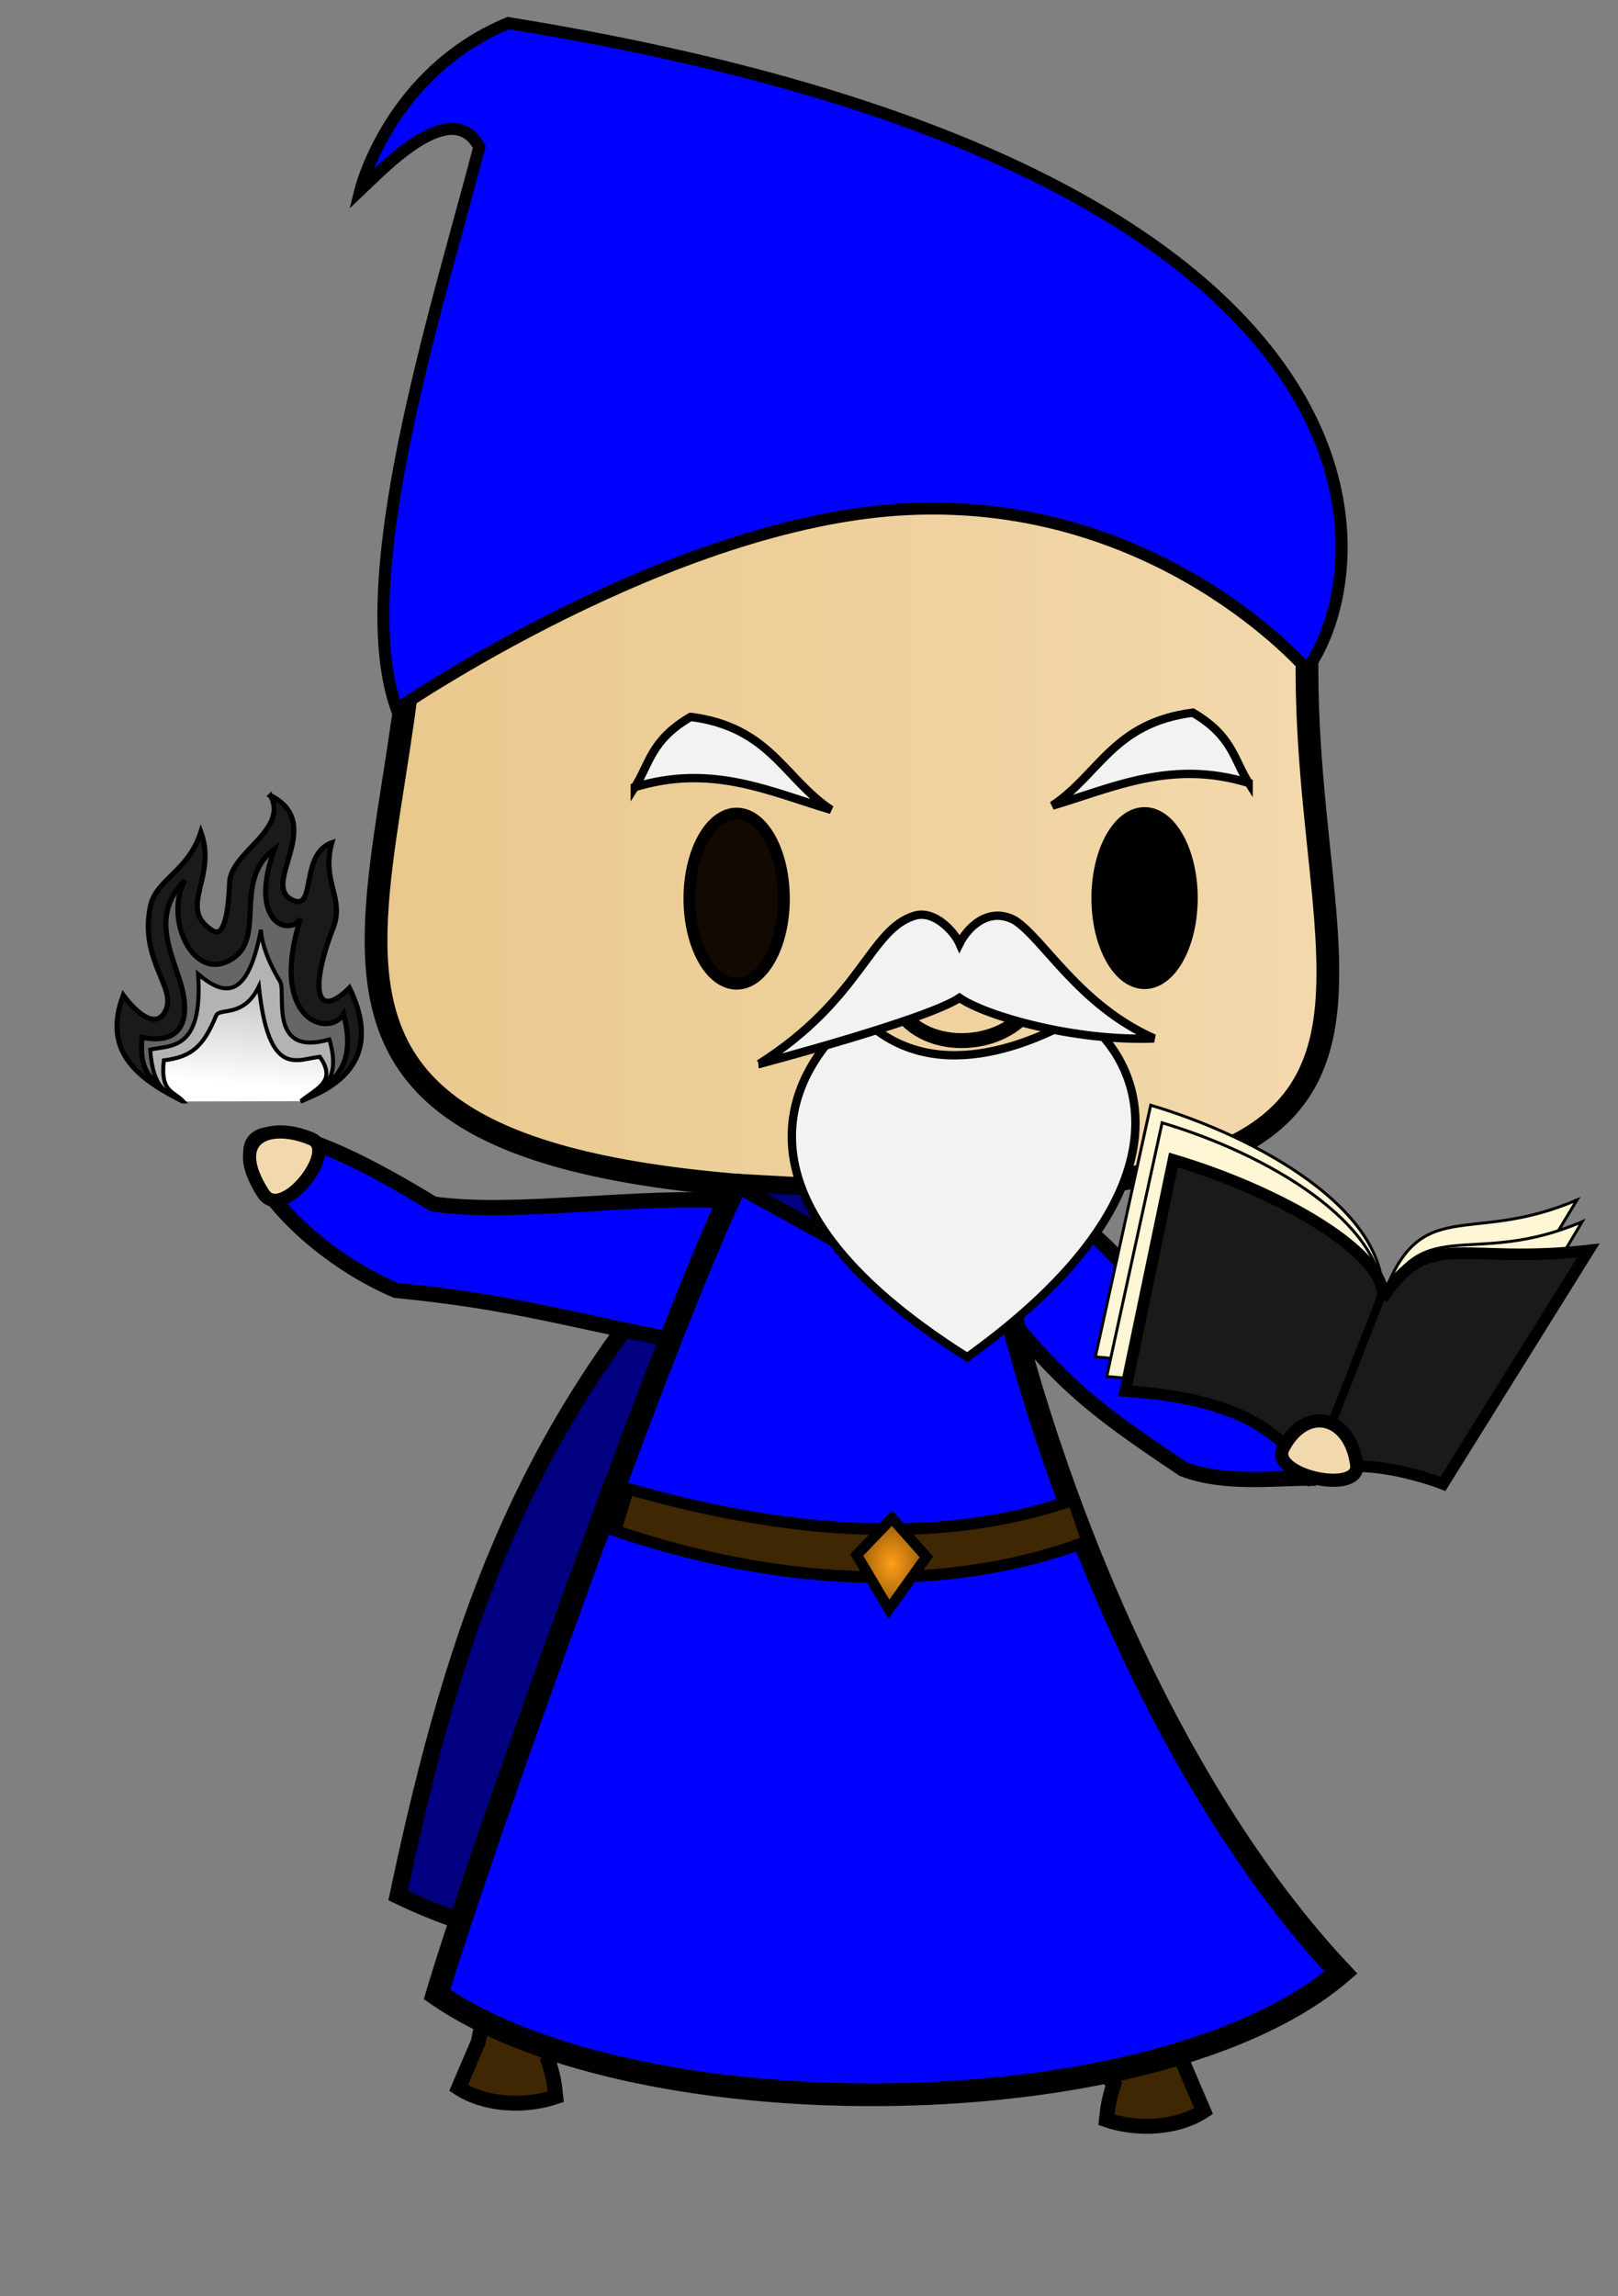 <?xml version="1.0" encoding="UTF-8" standalone="no"?>
<!-- Created with Inkscape (http://www.inkscape.org/) -->

<svg
   xmlns:dc="http://purl.org/dc/elements/1.1/"
   xmlns:cc="http://creativecommons.org/ns#"
   xmlns:rdf="http://www.w3.org/1999/02/22-rdf-syntax-ns#"
   xmlns:svg="http://www.w3.org/2000/svg"
   xmlns="http://www.w3.org/2000/svg"
   xmlns:xlink="http://www.w3.org/1999/xlink"
   xmlns:sodipodi="http://sodipodi.sourceforge.net/DTD/sodipodi-0.dtd"
   xmlns:inkscape="http://www.inkscape.org/namespaces/inkscape"
   width="148mm"
   height="210mm"
   viewBox="0 0 148 210"
   version="1.1"
   id="svg4563"
   inkscape:version="0.92.4 (5da689c313, 2019-01-14)"
   sodipodi:docname="sorcererDarknessCombat.svg">
  <rect x="0" y="0" width="148" height="210" fill="#808080" stroke="none"/>
  <defs
     id="defs4557">
    <linearGradient
       inkscape:collect="always"
       id="linearGradient4779">
      <stop
         style="stop-color:#cccccc;stop-opacity:1"
         offset="0"
         id="stop4775" />
      <stop
         style="stop-color:#ffffff;stop-opacity:1"
         offset="1"
         id="stop4777" />
    </linearGradient>
    <linearGradient
       inkscape:collect="always"
       id="linearGradient5396">
      <stop
         style="stop-color:#eac88c;stop-opacity:1;"
         offset="0"
         id="stop5392" />
      <stop
         style="stop-color:#f2d9ad;stop-opacity:1"
         offset="1"
         id="stop5394" />
    </linearGradient>
    <linearGradient
       inkscape:collect="always"
       id="linearGradient5282">
      <stop
         style="stop-color:#4d4d4d;stop-opacity:1"
         offset="0"
         id="stop5278" />
      <stop
         style="stop-color:#d7d7d7;stop-opacity:1"
         offset="1"
         id="stop5280" />
    </linearGradient>
    <linearGradient
       inkscape:collect="always"
       id="linearGradient5270">
      <stop
         style="stop-color:#ff9e1a;stop-opacity:1"
         offset="0"
         id="stop5266" />
      <stop
         style="stop-color:#814e00;stop-opacity:1"
         offset="1"
         id="stop5268" />
    </linearGradient>
    <linearGradient
       inkscape:collect="always"
       id="linearGradient5216">
      <stop
         style="stop-color:#000000;stop-opacity:1"
         offset="0"
         id="stop5212" />
      <stop
         style="stop-color:#ffffff;stop-opacity:1"
         offset="1"
         id="stop5214" />
    </linearGradient>
    <linearGradient
       inkscape:collect="always"
       xlink:href="#linearGradient5216"
       id="linearGradient5220"
       x1="122.099"
       y1="244.845"
       x2="118.363"
       y2="222.662"
       gradientUnits="userSpaceOnUse"
       gradientTransform="translate(-17.071,28.001)" />
    <linearGradient
       gradientTransform="rotate(-81.919,109.145,147.042)"
       inkscape:collect="always"
       xlink:href="#linearGradient5282"
       id="linearGradient5284-1"
       x1="73.569"
       y1="180.183"
       x2="80.428"
       y2="190.376"
       gradientUnits="userSpaceOnUse" />
    <linearGradient
       gradientTransform="matrix(-0.955,-0.298,-0.298,0.955,261.317,35.868)"
       inkscape:collect="always"
       xlink:href="#linearGradient5216"
       id="linearGradient5318-8"
       x1="96.166"
       y1="165.277"
       x2="82.372"
       y2="156.619"
       gradientUnits="userSpaceOnUse" />
    <linearGradient
       inkscape:collect="always"
       xlink:href="#linearGradient5396"
       id="linearGradient5398"
       x1="63.961"
       y1="118.009"
       x2="153.126"
       y2="118.009"
       gradientUnits="userSpaceOnUse"
       gradientTransform="translate(-30.616,38.176)" />
    <radialGradient
       inkscape:collect="always"
       xlink:href="#linearGradient5270"
       id="radialGradient974-6"
       gradientUnits="userSpaceOnUse"
       gradientTransform="matrix(0.602,0.011,-0.011,0.594,79.349,101.724)"
       cx="4.744"
       cy="168.777"
       fx="4.744"
       fy="168.777"
       r="2.687" />
    <radialGradient
       inkscape:collect="always"
       xlink:href="#linearGradient5270"
       id="radialGradient1100"
       cx="112.173"
       cy="191.921"
       fx="112.173"
       fy="191.921"
       r="3.795"
       gradientTransform="matrix(1,0,0,1.307,0,-58.984)"
       gradientUnits="userSpaceOnUse" />
    <linearGradient
       inkscape:collect="always"
       xlink:href="#linearGradient4779"
       id="linearGradient4781"
       x1="16.908"
       y1="140.101"
       x2="16.283"
       y2="147.852"
       gradientUnits="userSpaceOnUse"
       gradientTransform="translate(2.15,30.743)" />
  </defs>
  <sodipodi:namedview
     id="base"
     pagecolor="#ffffff"
     bordercolor="#666666"
     borderopacity="1.0"
     inkscape:pageopacity="0.0"
     inkscape:pageshadow="2"
     inkscape:zoom="0.90509668"
     inkscape:cx="298.56314"
     inkscape:cy="537.96434"
     inkscape:document-units="mm"
     inkscape:current-layer="layer1"
     showgrid="false"
     inkscape:window-width="1366"
     inkscape:window-height="705"
     inkscape:window-x="-8"
     inkscape:window-y="-8"
     inkscape:window-maximized="1"
     inkscape:snap-intersection-paths="true" />
  <g
     inkscape:label="Capa 1"
     inkscape:groupmode="layer"
     id="layer1"
     transform="translate(0,-87)">
    <path
       style="fill:#cdcdcd;fill-opacity:1;stroke:#000000;stroke-width:1.365;stroke-linecap:butt;stroke-linejoin:miter;stroke-miterlimit:4;stroke-dasharray:none;stroke-opacity:1"
       d="m 87.723,251.378 c 6.648,-1.965 10.486,-6.026 13.04,-7.56 4.823,11.722 8.451,33.462 5.729,35.721 -2.715,2.253 -18.861,-18.552 -18.769,-28.161 z"
       id="path5241"
       inkscape:connector-curvature="0"
       sodipodi:nodetypes="ccsc" />
    <path
       style="fill:#3e2702;fill-opacity:1;stroke:#000000;stroke-width:1.365;stroke-linecap:butt;stroke-linejoin:miter;stroke-miterlimit:4;stroke-dasharray:none;stroke-opacity:1"
       d="m 106.022,264.461 -7.818,-1.136 -2.606,5.746 c 2.632,3.909 4.828,6.913 6.281,8.553 -0.46,1.381 -0.554,2.114 -0.673,3.253 2.998,1.005 6.572,0.713 8.891,-0.806 l -1.804,-4.218 z"
       id="path5407-3"
       inkscape:connector-curvature="0"
       sodipodi:nodetypes="cccccccc" />
    <g
       id="g1011"
       transform="translate(-50.209,39.733)"
       style="fill:#0000ff">
      <g
         id="g1006"
         style="fill:#0000ff">
        <path
           style="fill:#0000ff;fill-opacity:1;stroke:#000000;stroke-width:1.398;stroke-linecap:butt;stroke-linejoin:miter;stroke-miterlimit:4;stroke-dasharray:none;stroke-opacity:1"
           d="m 140.347,156.475 c 9.971,0.49 12.978,6.978 20.417,16.855 3.239,0.245 7.659,1.176 11.761,2.824 -2.174,2.527 -1.293,2.52 -2.463,6.302 -3.27,-0.029 -7.855,0.611 -11.627,-0.838 -9.267,-6.162 -11.488,-8.227 -18.593,-17.047 -1.469,-1.718 -1.119,-6.753 0.504,-8.096 z"
           id="path5175-7"
           inkscape:connector-curvature="0"
           sodipodi:nodetypes="cccccccc" />
      </g>
    </g>
    <path
       style="fill:url(#linearGradient5398);fill-opacity:1;stroke:#000000;stroke-width:2.081;stroke-linecap:butt;stroke-linejoin:miter;stroke-miterlimit:4;stroke-dasharray:none;stroke-opacity:1"
       d="m 38.03,134.461 c 1.449,34.661 -22.981,59.308 38.086,61.426 65.161,2.26 39.516,-20.206 44.003,-57.442 -22.24,-35.508 -70.146,-21.713 -82.089,-3.984 z"
       id="path21"
       inkscape:connector-curvature="0"
       sodipodi:nodetypes="cscc" />
    <ellipse
       style="fill:#120903;fill-opacity:1;stroke:#000000;stroke-width:1.081;stroke-miterlimit:4;stroke-dasharray:none;stroke-opacity:1"
       id="path4534"
       cx="67.382"
       cy="169.186"
       rx="4.321"
       ry="7.779" />
    <ellipse
       style="fill:#000000;fill-opacity:1;stroke:#000000;stroke-width:1.081;stroke-miterlimit:4;stroke-dasharray:none;stroke-opacity:1"
       id="path4534-5"
       cx="104.695"
       cy="169.137"
       rx="4.321"
       ry="7.779" />
    <path
       style="fill:#000080;fill-opacity:1;stroke:#000000;stroke-width:1.565;stroke-linecap:butt;stroke-linejoin:miter;stroke-miterlimit:4;stroke-dasharray:none;stroke-opacity:1"
       d="m 66.991,196.862 c -18.717,19.355 -25.253,38.321 -30.574,63.491 21.158,10.19 53.481,6.757 77.575,2.673 -8.589,-19.152 -21.717,-46.269 -23.854,-66.817 -8.865,0.546 -13.138,0.731 -23.147,0.654 z"
       id="path1035"
       inkscape:connector-curvature="0"
       sodipodi:nodetypes="ccccc" />
    <path
       style="fill:#cdcdcd;fill-opacity:1;stroke:#000000;stroke-width:1.365;stroke-linecap:butt;stroke-linejoin:miter;stroke-miterlimit:4;stroke-dasharray:none;stroke-opacity:1"
       d="m 64.51,249.305 c -6.648,-1.965 -10.486,-6.026 -13.04,-7.56 -4.823,11.722 -8.451,33.462 -5.729,35.721 2.715,2.253 18.861,-18.552 18.769,-28.161 z"
       id="path5241-2"
       inkscape:connector-curvature="0"
       sodipodi:nodetypes="ccsc" />
    <path
       style="fill:none;stroke:#000000;stroke-width:1.365;stroke-linecap:butt;stroke-linejoin:miter;stroke-miterlimit:4;stroke-dasharray:none;stroke-opacity:1"
       d="m 94.335,178.994 c -2.608,4.182 -10.26,4.347 -12.381,-0.17"
       id="path5171"
       inkscape:connector-curvature="0"
       sodipodi:nodetypes="cc" />
    <g
       inkscape:groupmode="layer"
       id="layer2"
       inkscape:label="Capa 2" />
    <g
       transform="rotate(43.226,54.369,206.385)"
       id="g96"
       style="fill:#0000ff;fill-opacity:1">
      <path
         sodipodi:nodetypes="ccccc"
         inkscape:connector-curvature="0"
         id="path5175"
         d="m 57.044,190.802 c -6.704,5.418 -13.548,14.558 -19.76,18.92 -29.483,6.107 -11.527,13.36 2.902,8.105 8.814,-6.794 13.377,-8.823 23.256,-15.122 -2.821,-4.863 -3.981,-7.411 -6.398,-11.903 z"
         style="fill:#0000ff;fill-opacity:1;stroke:#000000;stroke-width:1.398;stroke-linecap:butt;stroke-linejoin:miter;stroke-miterlimit:4;stroke-dasharray:none;stroke-opacity:1" />
    </g>
    <path
       style="fill:#3e2702;fill-opacity:1;stroke:#000000;stroke-width:1.365;stroke-linecap:butt;stroke-linejoin:miter;stroke-miterlimit:4;stroke-dasharray:none;stroke-opacity:1"
       d="m 46.023,262.345 7.818,-1.136 2.606,5.746 c -2.632,3.909 -4.828,6.913 -6.281,8.553 0.46,1.381 0.554,2.114 0.673,3.253 -2.998,1.005 -6.572,0.713 -8.891,-0.806 l 1.804,-4.218 z"
       id="path5407"
       inkscape:connector-curvature="0"
       sodipodi:nodetypes="cccccccc" />
    <path
       style="fill:#0000ff;fill-opacity:1;stroke:#000000;stroke-width:2.081;stroke-linecap:butt;stroke-linejoin:miter;stroke-miterlimit:4;stroke-dasharray:none;stroke-opacity:1"
       d="m 67.324,195.385 c -5.261,10.129 -23.496,61.011 -27.346,74.023 18.433,12.74 65.945,12.329 82.674,-2 -18.839,-20.058 -29.853,-53.906 -32.513,-71.2 -6.193,0.138 -14.275,-0.351 -22.814,-0.823 z"
       id="path4555"
       inkscape:connector-curvature="0"
       sodipodi:nodetypes="ccccc" />
    <g
       id="g5468"
       transform="translate(-30.616,38.176)">
      <path
         sodipodi:nodetypes="ccccc"
         inkscape:connector-curvature="0"
         id="path5454"
         d="m 88.085,184.984 c 17.526,5.008 30.686,4.511 40.696,1.011 l 1.29,3.802 c -12.339,4.613 -27.327,4.387 -43.16,-0.98 z"
         style="fill:#3e2702;fill-opacity:1;stroke:#000000;stroke-width:1.065;stroke-linecap:butt;stroke-linejoin:miter;stroke-miterlimit:4;stroke-dasharray:none;stroke-opacity:1" />
      <path
         sodipodi:nodetypes="ccccc"
         inkscape:connector-curvature="0"
         id="path5456"
         d="m 112.212,187.67 -3.231,3.361 2.947,4.968 3.424,-4.788 z"
         style="fill:url(#radialGradient1100);fill-opacity:1;stroke:#000000;stroke-width:0.965;stroke-linecap:butt;stroke-linejoin:miter;stroke-miterlimit:4;stroke-dasharray:none;stroke-opacity:1" />
    </g>
    <path
       style="fill:#f2d9ad;fill-opacity:1;stroke:#000000;stroke-width:1.204;stroke-linecap:butt;stroke-linejoin:miter;stroke-miterlimit:4;stroke-dasharray:none;stroke-opacity:1"
       d="m 28.542,191.177 c 2.382,1.11 -2.757,7.617 -4.462,4.974 -3.304,-5.123 0.524,-6.66 4.462,-4.974 z"
       id="path1013"
       inkscape:connector-curvature="0"
       sodipodi:nodetypes="csc" />
    <path
       style="fill:#000080;fill-opacity:1;stroke:#000000;stroke-width:1.365;stroke-linecap:butt;stroke-linejoin:miter;stroke-miterlimit:4;stroke-dasharray:none;stroke-opacity:1"
       d="m 67.324,195.385 12.901,7.121 9.913,-6.297 z"
       id="path1055"
       inkscape:connector-curvature="0"
       sodipodi:nodetypes="cccc" />
    <circle
       r="2.07"
       cx="80.301"
       cy="202.075"
       id="path962-6"
       style="opacity:1;fill:url(#radialGradient974-6);fill-opacity:1;stroke:#000000;stroke-width:0.803;stroke-miterlimit:4;stroke-dasharray:none;stroke-opacity:1" />
    <path
       style="fill:#f2f2f2;stroke:#000000;stroke-width:0.765;stroke-linecap:butt;stroke-linejoin:miter;stroke-miterlimit:4;stroke-dasharray:none;stroke-opacity:1"
       d="m 78.46,179.655 c -5.859,4.725 -13.513,16.631 10.016,31.467 21.167,-15.214 16.158,-27.214 10.3,-31.183 -3.969,2.268 -13.702,6.898 -20.316,-0.283 z"
       id="path957"
       inkscape:connector-curvature="0"
       sodipodi:nodetypes="cccc" />
    <path
       style="fill:#f2f2f2;stroke:#000000;stroke-width:0.765;stroke-linecap:butt;stroke-linejoin:miter;stroke-miterlimit:4;stroke-dasharray:none;stroke-opacity:1"
       d="m 69.439,184.306 c 9.402,-5.953 10.089,-12.307 14.221,-13.56 1.833,-0.556 3.666,1.526 4.11,2.551 0.672,-1.37 2.593,-3.449 5.055,-2.126 2.646,1.701 5.867,7.753 12.736,10.802 -7.234,0.285 -15.382,-2.04 -17.792,-3.715 -2.976,2.01 -18.332,6.048 -18.332,6.048 z"
       id="path953"
       inkscape:connector-curvature="0"
       sodipodi:nodetypes="csccccc" />
    <g
       id="g1007"
       transform="translate(-4.914,3.402)">
      <g
         transform="translate(116.166,-9.921)"
         id="g997">
        <g
           id="g991">
          <path
             sodipodi:nodetypes="ccccccc"
             inkscape:connector-curvature="0"
             id="path83-7-9"
             d="m -5.994,194.597 c 9.889,2.94 21.735,9.603 21.201,17.675 3.429,-9.706 7.921,-4.746 17.791,-9.012 l -14.055,23.223 c 0,0 -6.49,-0.513 -10.342,2.225 -2.513,-4.39 -9.632,-10.426 -19.659,-11.093 z"
             style="fill:#fff6d5;stroke:#000000;stroke-width:0.265px;stroke-linecap:butt;stroke-linejoin:miter;stroke-opacity:1" />
          <path
             sodipodi:nodetypes="ccccccc"
             inkscape:connector-curvature="0"
             id="path83-7"
             d="m -4.954,196.204 c 9.889,2.94 20.224,9.225 20.161,16.069 3.807,-7.816 8.393,-2.762 18.263,-7.027 l -13.866,23.317 c 0,0 -7.151,-2.592 -11.004,0.146 -2.513,-4.39 -8.593,-8.631 -18.62,-9.298 z"
             style="fill:#fff6d5;stroke:#000000;stroke-width:0.265px;stroke-linecap:butt;stroke-linejoin:miter;stroke-opacity:1" />
        </g>
        <path
           style="fill:#1a1a1a;stroke:#000000;stroke-width:1.065;stroke-linecap:butt;stroke-linejoin:miter;stroke-miterlimit:4;stroke-dasharray:none;stroke-opacity:1"
           d="m -3.915,199.605 c 9.889,2.94 19.657,8.658 19.122,12.667 4.279,-6.493 7.07,-3.045 18.83,-4.381 l -13.299,21.333 c 0,0 -8.285,-3.253 -12.138,-0.516 -2.513,-4.39 -6.892,-7.308 -16.919,-7.975 z"
           id="path83"
           inkscape:connector-curvature="0"
           sodipodi:nodetypes="ccccccc" />
      </g>
      <path
         inkscape:connector-curvature="0"
         id="path999"
         d="m 124.767,218.788 6.624,-16.963"
         style="fill:none;stroke:#000000;stroke-width:0.765;stroke-linecap:butt;stroke-linejoin:miter;stroke-miterlimit:4;stroke-dasharray:none;stroke-opacity:1" />
    </g>
    <path
       style="fill:#f2d9ad;fill-opacity:1;stroke:#000000;stroke-width:1.204;stroke-linecap:butt;stroke-linejoin:miter;stroke-miterlimit:4;stroke-dasharray:none;stroke-opacity:1"
       d="m 124.112,221.093 c 0.047,2.627 -8.038,0.801 -6.732,-1.674 2.117,-4.011 6.214,-2.914 6.732,1.674 z"
       id="path1013-5"
       inkscape:connector-curvature="0"
       sodipodi:nodetypes="csc" />
    <path
       style="fill:#f2f2f2;fill-opacity:1;stroke:#000000;stroke-width:0.765;stroke-linecap:butt;stroke-linejoin:miter;stroke-miterlimit:4;stroke-dasharray:none;stroke-opacity:1"
       d="m 58.068,158.989 c 1.369,-2.142 1.451,-4.284 5.103,-6.426 7.278,0.93 8.567,5.67 12.851,8.504 -5.618,-1.67 -10.9,-4.238 -17.954,-2.079 z"
       id="path1015"
       inkscape:connector-curvature="0"
       sodipodi:nodetypes="cccc" />
    <path
       style="fill:#f2f2f2;fill-opacity:1;stroke:#000000;stroke-width:0.765;stroke-linecap:butt;stroke-linejoin:miter;stroke-miterlimit:4;stroke-dasharray:none;stroke-opacity:1"
       d="m 114.213,158.604 c -1.369,-2.142 -1.451,-4.284 -5.103,-6.426 -7.278,0.93 -8.567,5.67 -12.851,8.504 5.618,-1.67 10.9,-4.238 17.954,-2.079 z"
       id="path1015-0"
       inkscape:connector-curvature="0"
       sodipodi:nodetypes="cccc" />
    <path
       style="fill:#0000ff;stroke:#000000;stroke-width:1.1;stroke-linecap:butt;stroke-linejoin:miter;stroke-miterlimit:4;stroke-dasharray:none;stroke-opacity:1"
       d="m 36.286,151.857 c 0,0 25.063,-17.229 46.674,-18.292 23.057,-1.134 36.592,14.682 36.592,14.682 7.159,-10.114 9.121,-45.856 -73.061,-59.134 -10.865,4.501 -13.519,15.252 -13.519,15.252 2.236,-2.12 8.353,-8.59 10.873,-3.913 -3.966,15.093 -11.779,39.568 -7.56,51.405 z"
       id="path1032"
       inkscape:connector-curvature="0"
       sodipodi:nodetypes="csccccc" />
    <g
       id="g4802"
       transform="translate(3.8,7.6)">
      <path
         sodipodi:nodetypes="ccscsccccc"
         inkscape:connector-curvature="0"
         id="path1034-3"
         d="m 13.045,179.987 c -2.723,-1.76 -4.11,-2.329 -3.779,-5.853 4.08,0.786 4.401,-2.211 3.45,-5.191 -0.967,-3.028 -2.506,-6.136 0.453,-9.174 -1.821,3.41 0.578,8.75 3.692,7.508 4.196,-1.674 0.412,-7.338 4.521,-10.373 -2.452,6.722 1.315,8.024 2.371,6.383 -2.967,9.358 2.666,10.914 3.944,8.708 1.484,5.603 -1.889,6.681 -3.967,8.004 z"
         style="fill:#666666;fill-opacity:1;stroke:none;stroke-width:0.265px;stroke-linecap:butt;stroke-linejoin:miter;stroke-opacity:1" />
      <path
         sodipodi:nodetypes="csscsscccscscccccscsc"
         inkscape:connector-curvature="0"
         id="path1034"
         d="m 20.953,152.169 c 1.676,3.116 -3.647,5.196 -3.748,7.913 -0.069,1.841 -0.331,5.176 -1.522,4.451 -3.357,-2.043 0.425,-4.867 -1.107,-9.034 -1.15,3.603 -4.107,4.319 -4.618,6.782 -1.013,4.887 2.355,7.409 1.421,9.477 -1.144,2.534 -3.904,-1.328 -3.904,-1.328 -1.799,4.818 0.819,7.391 5.501,9.699 -2.723,-1.76 -4.11,-2.329 -3.779,-5.853 4.08,0.786 4.401,-2.211 3.45,-5.191 -0.967,-3.028 -2.506,-6.136 0.453,-9.174 -1.821,3.41 0.578,8.75 3.692,7.508 4.196,-1.674 0.412,-7.338 4.521,-10.373 -2.452,6.722 1.315,8.024 2.371,6.383 -2.967,9.358 2.666,10.914 3.944,8.708 1.484,5.603 -1.889,6.681 -3.967,8.004 0.732,-0.52 8.393,-2.373 4.502,-10.386 -3.088,3.057 -3.644,0.048 -1.487,-5.499 1.065,-2.739 -1.103,-4.204 -0.123,-7.788 -2.868,1.03 -1.487,6.022 -3.413,5.321 -3.429,-1.249 3.028,-6.974 -2.187,-9.62 z"
         style="fill:#1a1a1a;fill-opacity:1;stroke:#000000;stroke-width:0.465;stroke-linecap:butt;stroke-linejoin:miter;stroke-opacity:1;stroke-miterlimit:4;stroke-dasharray:none" />
      <path
         sodipodi:nodetypes="ccccsccc"
         inkscape:connector-curvature="0"
         id="path4750-4"
         d="m 12.976,180.13 10.735,-0.02 c 1.385,-1.153 3.35,-1.773 1.74,-4.06 -2.097,0.226 -4.687,2.01 -5.572,-6.431 -1.419,2.925 -3.59,1.897 -3.91,2.667 -1.171,2.82 -2.216,3.767 -4.787,4.093 -0.328,2.948 0.874,2.76 1.795,3.751 z"
         style="fill:url(#linearGradient4781);fill-opacity:1;stroke:none;stroke-width:0.265px;stroke-linecap:butt;stroke-linejoin:miter;stroke-opacity:1" />
      <path
         sodipodi:nodetypes="ccccsccccscc"
         inkscape:connector-curvature="0"
         id="path4750"
         d="m 12.976,180.13 c -1.515,-0.842 -2.774,-1.023 -3.037,-4.738 1.842,-0.415 4.857,0.161 4.385,-6.906 2.396,2.04 4.548,2.359 5.737,-4.056 0.136,2.056 1.418,4.136 1.772,4.769 0.561,1.002 -1.143,6.912 4.495,5.262 1.158,3.957 -0.866,4.693 -2.616,5.649 1.385,-1.153 3.35,-1.773 1.74,-4.06 -2.097,0.226 -4.687,2.01 -5.572,-6.431 -1.419,2.925 -3.59,1.897 -3.91,2.667 -1.171,2.82 -2.216,3.767 -4.787,4.093 -0.328,2.948 0.874,2.76 1.795,3.751 z"
         style="fill:#b3b3b3;fill-opacity:1;stroke:#000000;stroke-width:0.365;stroke-linecap:butt;stroke-linejoin:miter;stroke-opacity:1;stroke-miterlimit:4;stroke-dasharray:none" />
    </g>
  </g>
</svg>
